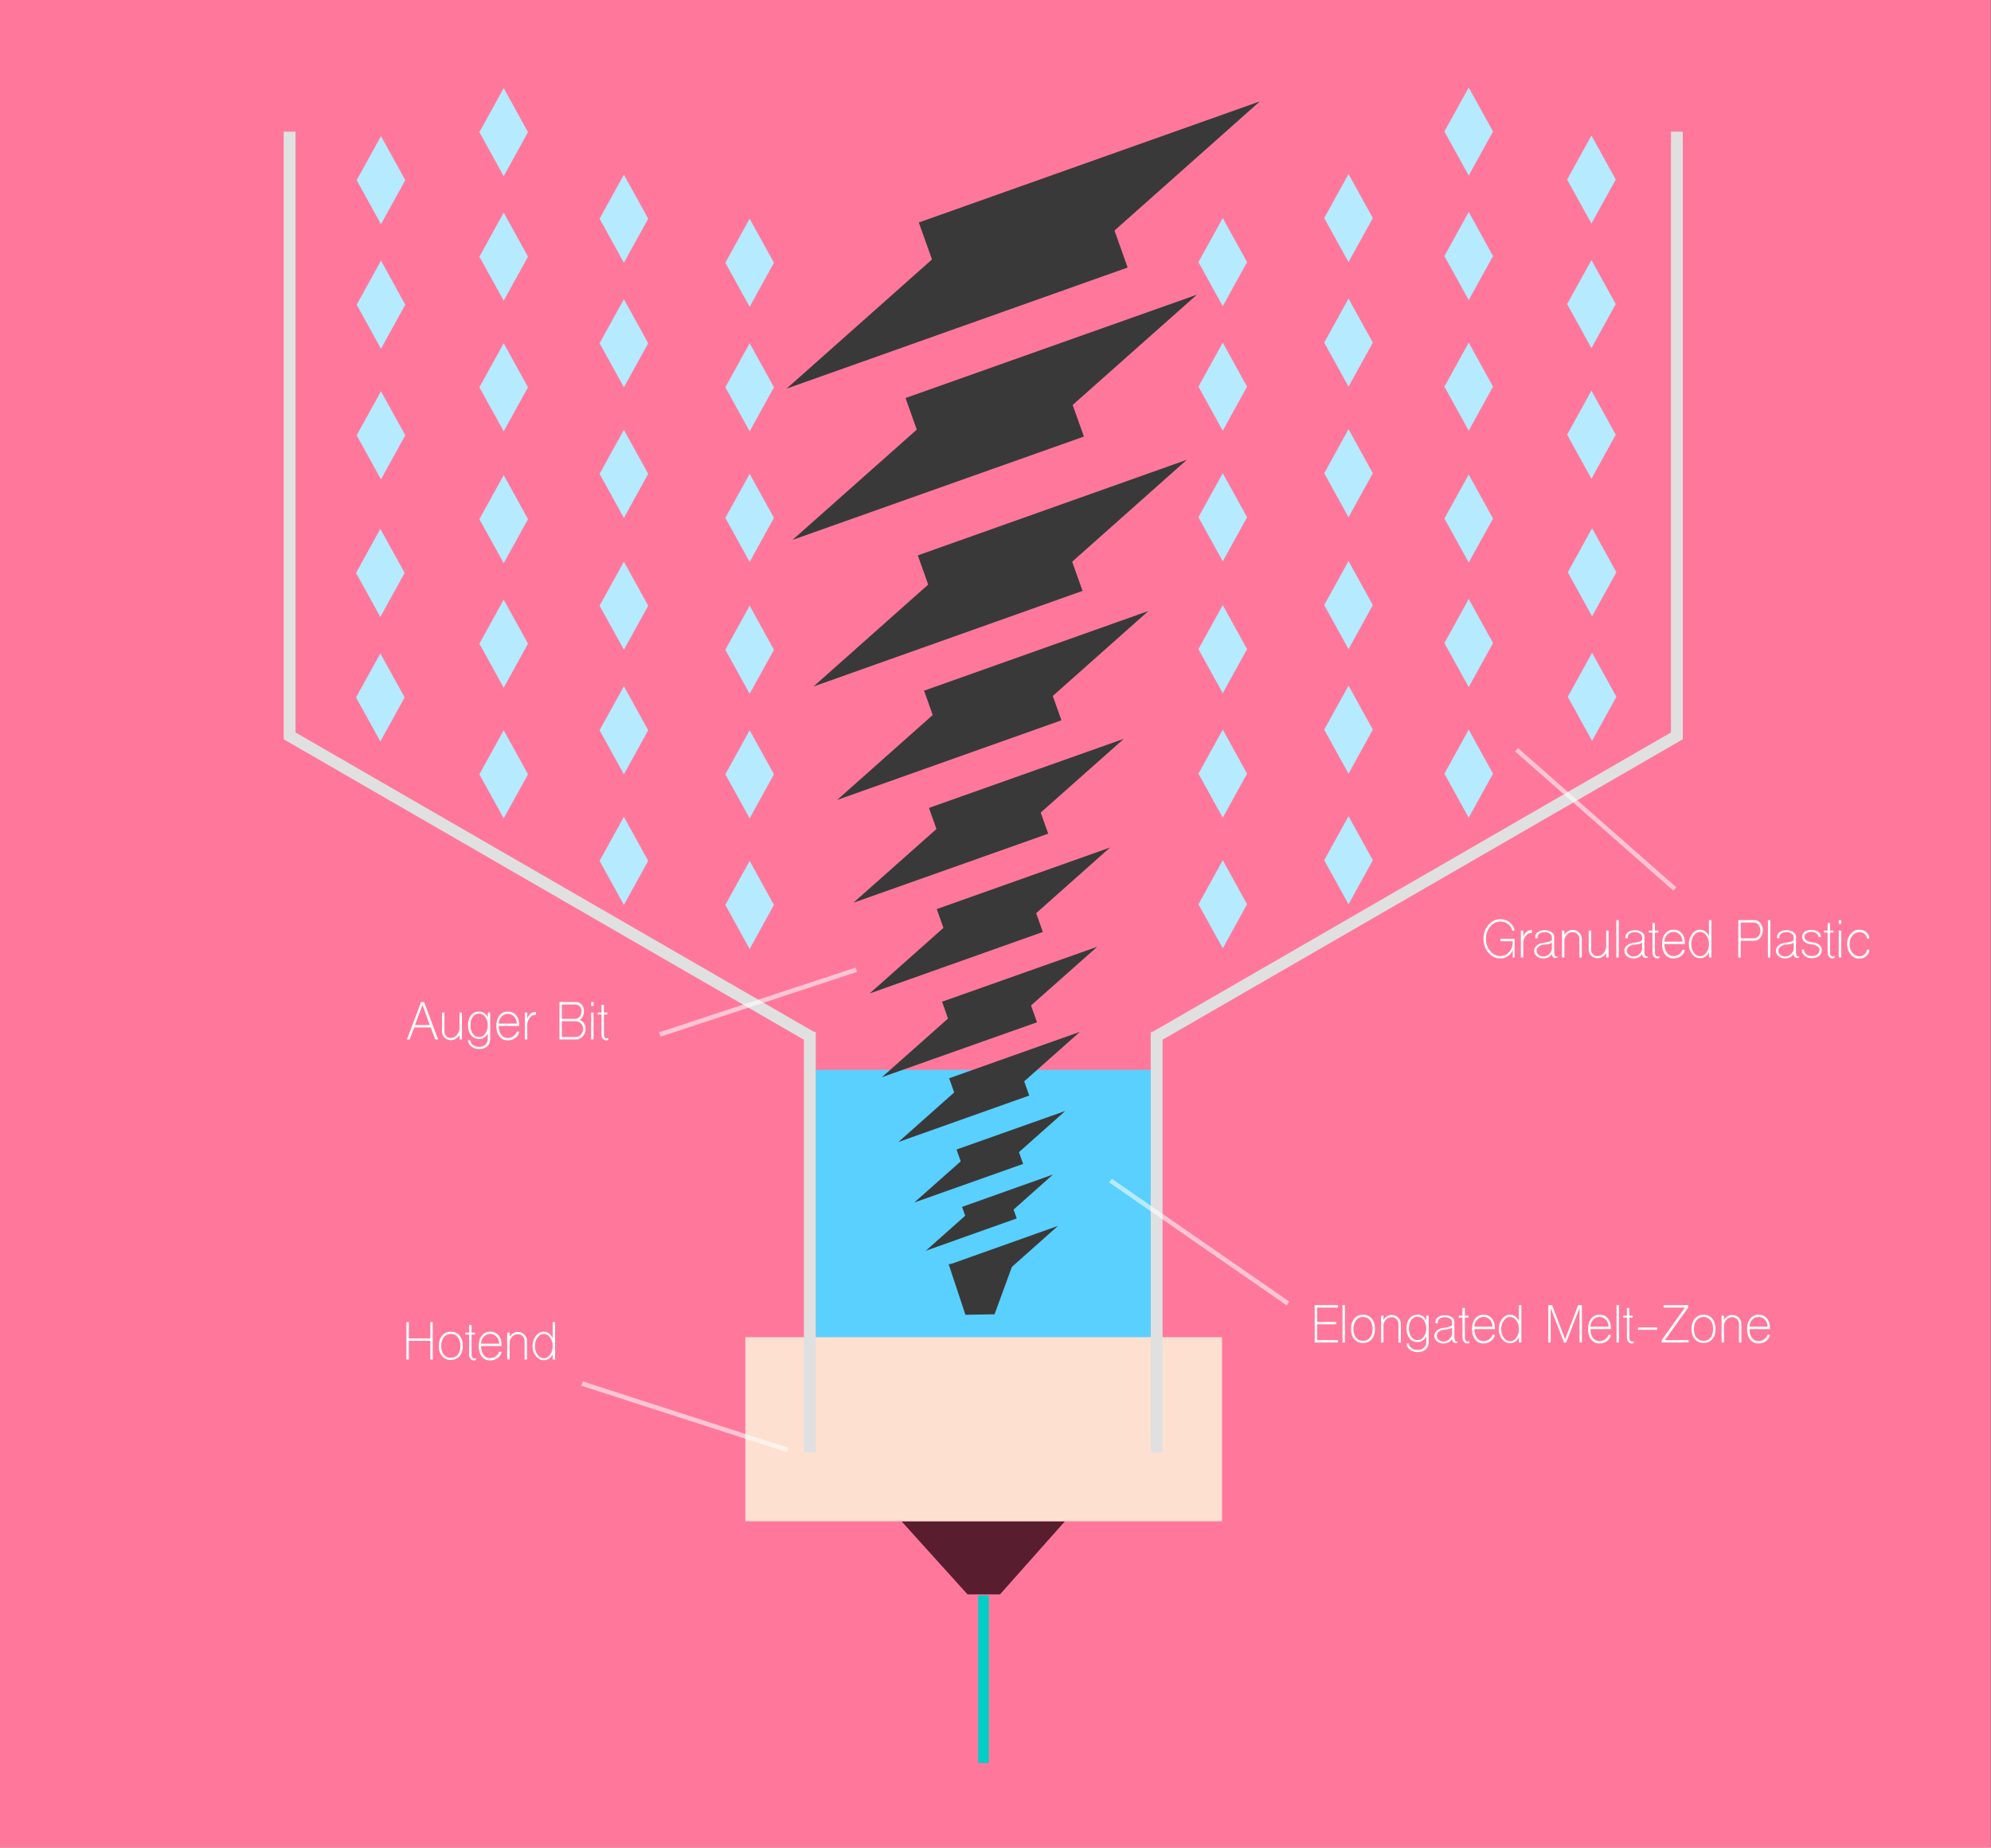 <?xml version="1.0" encoding="UTF-8" standalone="no"?>
<!DOCTYPE svg PUBLIC "-//W3C//DTD SVG 1.1//EN" "http://www.w3.org/Graphics/SVG/1.1/DTD/svg11.dtd">
<svg width="100%" height="100%" viewBox="0 0 1950 1810" version="1.1" xmlns="http://www.w3.org/2000/svg" xmlns:xlink="http://www.w3.org/1999/xlink" xml:space="preserve" style="fill-rule:evenodd;clip-rule:evenodd;stroke-linecap:square;stroke-linejoin:round;stroke-miterlimit:1.414;">
    <rect x="0" y="0" width="1950" height="1810" fill="#808080" stroke="none"/>
    <g id="Layer1" transform="matrix(1,0,0,1,-25,-95)">
        <g transform="matrix(0.975,0,0,0.905,24.637,95)">
            <rect x="0" y="0" width="2000" height="2000" style="fill:rgb(255,120,155);"/>
        </g>
        <g transform="matrix(1,0,0,1,-12,54.5)">
            <g transform="matrix(1,0,0,1,-31.097,0)">
                <g>
                    <g transform="matrix(1.09,0,0,1.626,514.97,-621.089)">
                        <rect x="323" y="1051.43" width="301" height="161.565" style="fill:rgb(89,208,255);"/>
                    </g>
                    <g transform="matrix(1.449,0,0,1.11,-417.49,-235.241)">
                        <rect x="838.88" y="1428.57" width="322.239" height="162.433" style="fill:rgb(254,224,209);"/>
                    </g>
                    <g transform="matrix(0.545,0,0,-0.545,820.45,2344.72)">
                        <path d="M533,1493L240,1493L358.259,1362L416.592,1362L533,1493Z" style="fill:rgb(88,29,46);"/>
                    </g>
                    <g transform="matrix(1.142,0,0,1.142,-104.755,-115.46)">
                        <g transform="matrix(1.502,-0.12,0.12,1.502,-1686.61,-1241.9)">
                            <g transform="matrix(0.721,-0.193,0.259,0.966,130.873,381.658)">
                                <path d="M1834,1226L1558,1226L1696.83,1184L1834,1184L1834,1226Z" style="fill:rgb(57,57,57);"/>
                            </g>
                            <g transform="matrix(-0.721,0.193,-0.259,-0.966,3294.13,2007.34)">
                                <path d="M1834,1226L1558,1226L1696.83,1184L1834,1184L1834,1226Z" style="fill:rgb(57,57,57);"/>
                            </g>
                        </g>
                        <g transform="matrix(1.283,-0.102,0.102,1.283,-1314.52,-863.343)">
                            <g transform="matrix(0.721,-0.193,0.259,0.966,130.873,381.658)">
                                <path d="M1834,1226L1558,1226L1696.83,1184L1834,1184L1834,1226Z" style="fill:rgb(57,57,57);"/>
                            </g>
                            <g transform="matrix(-0.721,0.193,-0.259,-0.966,3294.13,2007.34)">
                                <path d="M1834,1226L1558,1226L1696.83,1184L1834,1184L1834,1226Z" style="fill:rgb(57,57,57);"/>
                            </g>
                        </g>
                        <g transform="matrix(1.185,-0.095,0.095,1.185,-1133.65,-624.571)">
                            <g transform="matrix(0.721,-0.193,0.259,0.966,130.873,381.658)">
                                <path d="M1834,1226L1558,1226L1696.83,1184L1834,1184L1834,1226Z" style="fill:rgb(57,57,57);"/>
                            </g>
                            <g transform="matrix(-0.721,0.193,-0.259,-0.966,3294.13,2007.34)">
                                <path d="M1834,1226L1558,1226L1696.83,1184L1834,1184L1834,1226Z" style="fill:rgb(57,57,57);"/>
                            </g>
                        </g>
                        <g transform="matrix(0.988,-0.079,0.079,0.988,-783.555,-303.12)">
                            <g transform="matrix(0.721,-0.193,0.259,0.966,130.873,381.658)">
                                <path d="M1834,1226L1558,1226L1696.83,1184L1834,1184L1834,1226Z" style="fill:rgb(57,57,57);"/>
                            </g>
                            <g transform="matrix(-0.721,0.193,-0.259,-0.966,3294.13,2007.34)">
                                <path d="M1834,1226L1558,1226L1696.83,1184L1834,1184L1834,1226Z" style="fill:rgb(57,57,57);"/>
                            </g>
                        </g>
                        <g transform="matrix(0.858,-0.068,0.068,0.858,-551.358,-67.761)">
                            <g transform="matrix(0.721,-0.193,0.259,0.966,130.873,381.658)">
                                <path d="M1834,1226L1558,1226L1696.83,1184L1834,1184L1834,1226Z" style="fill:rgb(57,57,57);"/>
                            </g>
                            <g transform="matrix(-0.721,0.193,-0.259,-0.966,3294.13,2007.34)">
                                <path d="M1834,1226L1558,1226L1696.83,1184L1834,1184L1834,1226Z" style="fill:rgb(57,57,57);"/>
                            </g>
                        </g>
                        <g transform="matrix(0.763,-0.061,0.061,0.763,-379.263,119.276)">
                            <g transform="matrix(0.721,-0.193,0.259,0.966,130.873,381.658)">
                                <path d="M1834,1226L1558,1226L1696.83,1184L1834,1184L1834,1226Z" style="fill:rgb(57,57,57);"/>
                            </g>
                            <g transform="matrix(-0.721,0.193,-0.259,-0.966,3294.13,2007.34)">
                                <path d="M1834,1226L1558,1226L1696.83,1184L1834,1184L1834,1226Z" style="fill:rgb(57,57,57);"/>
                            </g>
                        </g>
                        <g transform="matrix(0.683,-0.054,0.054,0.683,-234.128,281.32)">
                            <g transform="matrix(0.721,-0.193,0.259,0.966,130.873,381.658)">
                                <path d="M1834,1226L1558,1226L1696.83,1184L1834,1184L1834,1226Z" style="fill:rgb(57,57,57);"/>
                            </g>
                            <g transform="matrix(-0.721,0.193,-0.259,-0.966,3294.13,2007.34)">
                                <path d="M1834,1226L1558,1226L1696.83,1184L1834,1184L1834,1226Z" style="fill:rgb(57,57,57);"/>
                            </g>
                        </g>
                        <g transform="matrix(0.479,-0.038,0.038,0.479,134.592,621.741)">
                            <g transform="matrix(0.721,-0.193,0.259,0.966,130.873,381.658)">
                                <path d="M1834,1226L1558,1226L1696.83,1184L1834,1184L1834,1226Z" style="fill:rgb(57,57,57);"/>
                            </g>
                            <g transform="matrix(-0.721,0.193,-0.259,-0.966,3294.13,2007.34)">
                                <path d="M1834,1226L1558,1226L1696.83,1184L1834,1184L1834,1226Z" style="fill:rgb(57,57,57);"/>
                            </g>
                        </g>
                        <g transform="matrix(0.708,0,0,0.708,292.67,331.267)">
                            <g transform="matrix(0.399,-0.142,0.19,0.535,67.287,805.773)">
                                <path d="M1834,1226L1558,1226L1696.83,1184L1834,1184L1834,1226Z" style="fill:rgb(57,57,57);"/>
                            </g>
                            <g transform="matrix(-0.399,0.142,-0.19,-0.535,1930.48,1582.78)">
                                <path d="M1834,1226L1558,1226L1696.83,1184L1834,1184L1834,1226Z" style="fill:rgb(57,57,57);"/>
                            </g>
                        </g>
                        <g transform="matrix(0.84,0,0,0.84,156.639,177.531)">
                            <g transform="matrix(-0.399,0.142,-0.19,-0.535,1928.47,1637.83)">
                                <path d="M1834,1226L1558,1226L1696.83,1184L1834,1184L1834,1226Z" style="fill:rgb(57,57,57);"/>
                            </g>
                            <g transform="matrix(-0.917,0.016,-0.027,-1.485,1949.21,3610.68)">
                                <path d="M1029,1606L957,1606L978.923,1571L1011.32,1571L1029,1606Z" style="fill:rgb(57,57,57);"/>
                            </g>
                        </g>
                        <g transform="matrix(0.576,-0.046,0.046,0.576,-41.64,459.691)">
                            <g transform="matrix(0.721,-0.193,0.259,0.966,130.873,381.658)">
                                <path d="M1834,1226L1558,1226L1696.83,1184L1834,1184L1834,1226Z" style="fill:rgb(57,57,57);"/>
                            </g>
                            <g transform="matrix(-0.721,0.193,-0.259,-0.966,3294.13,2007.34)">
                                <path d="M1834,1226L1558,1226L1696.83,1184L1834,1184L1834,1226Z" style="fill:rgb(57,57,57);"/>
                            </g>
                        </g>
                    </g>
                    <g transform="matrix(1.09,0,0,1.09,-58.928,-93.973)">
                        <g transform="matrix(1,0,0,1,103,66)">
                            <g transform="matrix(2.73,0,0,2.73,-508.612,-1711.67)">
                                <g transform="matrix(1,0,0,1,-5,-18)">
                                    <path d="M443,779L451,793.5L443,808L435,793.5L443,779Z" style="fill:rgb(181,234,255);"/>
                                </g>
                                <g transform="matrix(1,0,0,1,-5,-59)">
                                    <path d="M443,779L451,793.5L443,808L435,793.5L443,779Z" style="fill:rgb(181,234,255);"/>
                                </g>
                                <g transform="matrix(1,0,0,1,-5,25)">
                                    <path d="M443,779L451,793.5L443,808L435,793.5L443,779Z" style="fill:rgb(181,234,255);"/>
                                </g>
                            </g>
                            <g transform="matrix(2.73,0,0,2.73,-508.612,-1363.84)">
                                <g transform="matrix(1,0,0,1,-5,-18)">
                                    <path d="M443,779L451,793.5L443,808L435,793.5L443,779Z" style="fill:rgb(181,234,255);"/>
                                </g>
                                <g transform="matrix(1,0,0,1,-5,-59)">
                                    <path d="M443,779L451,793.5L443,808L435,793.5L443,779Z" style="fill:rgb(181,234,255);"/>
                                </g>
                                <g transform="matrix(1,0,0,1,-5,25)">
                                    <path d="M443,779L451,793.5L443,808L435,793.5L443,779Z" style="fill:rgb(181,234,255);"/>
                                </g>
                            </g>
                        </g>
                        <g transform="matrix(1,0,0,1,-10,26.417)">
                            <g transform="matrix(2.73,0,0,2.73,-508.612,-1711.67)">
                                <g transform="matrix(1,0,0,1,-5,-18)">
                                    <path d="M443,779L451,793.5L443,808L435,793.5L443,779Z" style="fill:rgb(181,234,255);"/>
                                </g>
                                <g transform="matrix(1,0,0,1,-5,-59)">
                                    <path d="M443,779L451,793.5L443,808L435,793.5L443,779Z" style="fill:rgb(181,234,255);"/>
                                </g>
                                <g transform="matrix(1,0,0,1,-5,25)">
                                    <path d="M443,779L451,793.5L443,808L435,793.5L443,779Z" style="fill:rgb(181,234,255);"/>
                                </g>
                            </g>
                            <g transform="matrix(2.73,0,0,2.73,-508.612,-1363.84)">
                                <g transform="matrix(1,0,0,1,-5,-18)">
                                    <path d="M443,779L451,793.5L443,808L435,793.5L443,779Z" style="fill:rgb(181,234,255);"/>
                                </g>
                                <g transform="matrix(1,0,0,1,-5,-59)">
                                    <path d="M443,779L451,793.5L443,808L435,793.5L443,779Z" style="fill:rgb(181,234,255);"/>
                                </g>
                                <g transform="matrix(1,0,0,1,-5,25)">
                                    <path d="M443,779L451,793.5L443,808L435,793.5L443,779Z" style="fill:rgb(181,234,255);"/>
                                </g>
                            </g>
                        </g>
                        <g transform="matrix(1,0,0,1,-118,-51.385)">
                            <g transform="matrix(2.73,0,0,2.73,-508.612,-1711.67)">
                                <g transform="matrix(1,0,0,1,-5,-18)">
                                    <path d="M443,779L451,793.5L443,808L435,793.5L443,779Z" style="fill:rgb(181,234,255);"/>
                                </g>
                                <g transform="matrix(1,0,0,1,-5,-59)">
                                    <path d="M443,779L451,793.5L443,808L435,793.5L443,779Z" style="fill:rgb(181,234,255);"/>
                                </g>
                                <g transform="matrix(1,0,0,1,-5,25)">
                                    <path d="M443,779L451,793.5L443,808L435,793.5L443,779Z" style="fill:rgb(181,234,255);"/>
                                </g>
                            </g>
                            <g transform="matrix(2.73,0,0,2.73,-508.612,-1363.84)">
                                <g transform="matrix(1,0,0,1,-5,-18)">
                                    <path d="M443,779L451,793.5L443,808L435,793.5L443,779Z" style="fill:rgb(181,234,255);"/>
                                </g>
                                <g transform="matrix(1,0,0,1,-5,-59)">
                                    <path d="M443,779L451,793.5L443,808L435,793.5L443,779Z" style="fill:rgb(181,234,255);"/>
                                </g>
                                <g transform="matrix(1,0,0,1,-5,25)">
                                    <path d="M443,779L451,793.5L443,808L435,793.5L443,779Z" style="fill:rgb(181,234,255);"/>
                                </g>
                            </g>
                        </g>
                        <g>
                            <g transform="matrix(2.73,0,0,2.73,-737.455,-1366.91)">
                                <g transform="matrix(1,0,0,1,-5,-18)">
                                    <path d="M443,779L451,793.5L443,808L435,793.5L443,779Z" style="fill:rgb(181,234,255);"/>
                                </g>
                                <g transform="matrix(1,0,0,1,-5,-59)">
                                    <path d="M443,779L451,793.5L443,808L435,793.5L443,779Z" style="fill:rgb(181,234,255);"/>
                                </g>
                            </g>
                            <g transform="matrix(2.73,0,0,2.73,-736.883,-1719.89)">
                                <g transform="matrix(1,0,0,1,-5,-18)">
                                    <path d="M443,779L451,793.5L443,808L435,793.5L443,779Z" style="fill:rgb(181,234,255);"/>
                                </g>
                                <g transform="matrix(1,0,0,1,-5,-59)">
                                    <path d="M443,779L451,793.5L443,808L435,793.5L443,779Z" style="fill:rgb(181,234,255);"/>
                                </g>
                                <g transform="matrix(1,0,0,1,-5,25)">
                                    <path d="M443,779L451,793.5L443,808L435,793.5L443,779Z" style="fill:rgb(181,234,255);"/>
                                </g>
                            </g>
                        </g>
                    </g>
                    <g transform="matrix(-1.09,0,0,1.09,2126.92,-94.591)">
                        <g transform="matrix(1,0,0,1,103,66)">
                            <g transform="matrix(2.73,0,0,2.73,-508.612,-1711.67)">
                                <g transform="matrix(1,0,0,1,-5,-18)">
                                    <path d="M443,779L451,793.5L443,808L435,793.5L443,779Z" style="fill:rgb(181,234,255);"/>
                                </g>
                                <g transform="matrix(1,0,0,1,-5,-59)">
                                    <path d="M443,779L451,793.5L443,808L435,793.5L443,779Z" style="fill:rgb(181,234,255);"/>
                                </g>
                                <g transform="matrix(1,0,0,1,-5,25)">
                                    <path d="M443,779L451,793.5L443,808L435,793.5L443,779Z" style="fill:rgb(181,234,255);"/>
                                </g>
                            </g>
                            <g transform="matrix(2.73,0,0,2.73,-508.612,-1363.84)">
                                <g transform="matrix(1,0,0,1,-5,-18)">
                                    <path d="M443,779L451,793.5L443,808L435,793.5L443,779Z" style="fill:rgb(181,234,255);"/>
                                </g>
                                <g transform="matrix(1,0,0,1,-5,-59)">
                                    <path d="M443,779L451,793.5L443,808L435,793.5L443,779Z" style="fill:rgb(181,234,255);"/>
                                </g>
                                <g transform="matrix(1,0,0,1,-5,25)">
                                    <path d="M443,779L451,793.5L443,808L435,793.5L443,779Z" style="fill:rgb(181,234,255);"/>
                                </g>
                            </g>
                        </g>
                        <g transform="matrix(1,0,0,1,-10,26.417)">
                            <g transform="matrix(2.73,0,0,2.73,-508.612,-1711.67)">
                                <g transform="matrix(1,0,0,1,-5,-18)">
                                    <path d="M443,779L451,793.5L443,808L435,793.5L443,779Z" style="fill:rgb(181,234,255);"/>
                                </g>
                                <g transform="matrix(1,0,0,1,-5,-59)">
                                    <path d="M443,779L451,793.5L443,808L435,793.5L443,779Z" style="fill:rgb(181,234,255);"/>
                                </g>
                                <g transform="matrix(1,0,0,1,-5,25)">
                                    <path d="M443,779L451,793.5L443,808L435,793.5L443,779Z" style="fill:rgb(181,234,255);"/>
                                </g>
                            </g>
                            <g transform="matrix(2.73,0,0,2.73,-508.612,-1363.84)">
                                <g transform="matrix(1,0,0,1,-5,-18)">
                                    <path d="M443,779L451,793.5L443,808L435,793.5L443,779Z" style="fill:rgb(181,234,255);"/>
                                </g>
                                <g transform="matrix(1,0,0,1,-5,-59)">
                                    <path d="M443,779L451,793.5L443,808L435,793.5L443,779Z" style="fill:rgb(181,234,255);"/>
                                </g>
                                <g transform="matrix(1,0,0,1,-5,25)">
                                    <path d="M443,779L451,793.5L443,808L435,793.5L443,779Z" style="fill:rgb(181,234,255);"/>
                                </g>
                            </g>
                        </g>
                        <g transform="matrix(1,0,0,1,-118,-51.385)">
                            <g transform="matrix(2.73,0,0,2.73,-508.612,-1711.67)">
                                <g transform="matrix(1,0,0,1,-5,-18)">
                                    <path d="M443,779L451,793.5L443,808L435,793.5L443,779Z" style="fill:rgb(181,234,255);"/>
                                </g>
                                <g transform="matrix(1,0,0,1,-5,-59)">
                                    <path d="M443,779L451,793.5L443,808L435,793.5L443,779Z" style="fill:rgb(181,234,255);"/>
                                </g>
                                <g transform="matrix(1,0,0,1,-5,25)">
                                    <path d="M443,779L451,793.5L443,808L435,793.5L443,779Z" style="fill:rgb(181,234,255);"/>
                                </g>
                            </g>
                            <g transform="matrix(2.73,0,0,2.73,-508.612,-1363.84)">
                                <g transform="matrix(1,0,0,1,-5,-18)">
                                    <path d="M443,779L451,793.5L443,808L435,793.5L443,779Z" style="fill:rgb(181,234,255);"/>
                                </g>
                                <g transform="matrix(1,0,0,1,-5,-59)">
                                    <path d="M443,779L451,793.5L443,808L435,793.5L443,779Z" style="fill:rgb(181,234,255);"/>
                                </g>
                                <g transform="matrix(1,0,0,1,-5,25)">
                                    <path d="M443,779L451,793.5L443,808L435,793.5L443,779Z" style="fill:rgb(181,234,255);"/>
                                </g>
                            </g>
                        </g>
                        <g>
                            <g transform="matrix(2.73,0,0,2.73,-737.455,-1366.91)">
                                <g transform="matrix(1,0,0,1,-5,-18)">
                                    <path d="M443,779L451,793.5L443,808L435,793.5L443,779Z" style="fill:rgb(181,234,255);"/>
                                </g>
                                <g transform="matrix(1,0,0,1,-5,-59)">
                                    <path d="M443,779L451,793.5L443,808L435,793.5L443,779Z" style="fill:rgb(181,234,255);"/>
                                </g>
                            </g>
                            <g transform="matrix(2.73,0,0,2.73,-736.883,-1719.89)">
                                <g transform="matrix(1,0,0,1,-5,-18)">
                                    <path d="M443,779L451,793.5L443,808L435,793.5L443,779Z" style="fill:rgb(181,234,255);"/>
                                </g>
                                <g transform="matrix(1,0,0,1,-5,-59)">
                                    <path d="M443,779L451,793.5L443,808L435,793.5L443,779Z" style="fill:rgb(181,234,255);"/>
                                </g>
                                <g transform="matrix(1,0,0,1,-5,25)">
                                    <path d="M443,779L451,793.5L443,808L435,793.5L443,779Z" style="fill:rgb(181,234,255);"/>
                                </g>
                            </g>
                        </g>
                    </g>
                    <g transform="matrix(0.236,0,0,0.514,790.922,804.511)">
                        <rect x="1000" y="1558" width="37" height="312" style="fill:rgb(3,205,199);stroke-width:7.45px;stroke:rgb(3,205,199);"/>
                    </g>
                </g>
                <g transform="matrix(0.313,0,0,0.952,232.327,-70.41)">
                    <rect x="363" y="252" width="37" height="625" style="fill:rgb(224,224,224);"/>
                </g>
                <g transform="matrix(0.313,0,0,0.659,741.823,885.253)">
                    <rect x="363" y="252" width="37" height="625" style="fill:rgb(224,224,224);"/>
                </g>
                <g transform="matrix(0.313,0,0,0.659,1081.49,885.253)">
                    <rect x="363" y="252" width="37" height="625" style="fill:rgb(224,224,224);"/>
                </g>
                <g transform="matrix(0.157,-0.271,0.824,0.476,81.388,743.193)">
                    <rect x="363" y="252" width="37" height="625" style="fill:rgb(224,224,224);"/>
                </g>
                <g transform="matrix(-0.313,0,0,0.952,1829.87,-70.41)">
                    <rect x="363" y="252" width="37" height="625" style="fill:rgb(224,224,224);"/>
                </g>
                <g transform="matrix(-0.157,-0.271,-0.824,0.476,1980.81,743.193)">
                    <rect x="363" y="252" width="37" height="625" style="fill:rgb(224,224,224);"/>
                </g>
            </g>
            <g transform="matrix(0.275,-0.848,0.745,0.241,314.834,1383.33)">
                <rect x="85" y="360" width="5" height="270" style="fill:white;fill-opacity:0.572;"/>
            </g>
            <g transform="matrix(0.508,-0.733,0.644,0.446,848.322,1100.63)">
                <rect x="85" y="360" width="5" height="270" style="fill:white;fill-opacity:0.572;"/>
            </g>
            <g transform="matrix(-0.279,-0.847,0.713,-0.235,450.933,1212.66)">
                <rect x="85" y="360" width="5" height="270" style="fill:white;fill-opacity:0.572;"/>
            </g>
            <g transform="matrix(0.575,-0.653,0.574,0.505,1265.4,650.347)">
                <rect x="85" y="360" width="5" height="270" style="fill:white;fill-opacity:0.572;"/>
            </g>
            <g transform="matrix(3.952,0,0,4.143,-2303.61,-852.416)">
                <path d="M923.851,532.971L918.082,532.971L918.082,524.131L923.851,524.131L923.851,524.712L918.678,524.712L918.678,528.111L923.404,528.111L923.404,528.663L918.678,528.663L918.678,532.404L923.851,532.404L923.851,532.971Z" style="fill:white;fill-rule:nonzero;"/>
                <rect x="924.969" y="524.131" width="0.596" height="8.84" style="fill:white;fill-rule:nonzero;"/>
                <path d="M930.052,533.075C929.148,533.075 928.427,532.777 927.891,532.181C927.344,531.584 927.071,530.789 927.071,529.796C927.071,528.772 927.344,527.947 927.891,527.321C928.427,526.705 929.148,526.397 930.052,526.397C930.947,526.397 931.667,526.705 932.214,527.321C932.75,527.947 933.019,528.772 933.019,529.796C933.019,530.789 932.75,531.584 932.214,532.181C931.667,532.777 930.947,533.075 930.052,533.075ZM930.052,532.583C930.768,532.583 931.344,532.33 931.781,531.823C932.209,531.316 932.422,530.64 932.422,529.796C932.422,528.921 932.209,528.225 931.781,527.709C931.344,527.182 930.768,526.919 930.052,526.919C929.327,526.919 928.75,527.182 928.323,527.709C927.886,528.225 927.667,528.921 927.667,529.796C927.667,530.64 927.886,531.316 928.323,531.823C928.75,532.33 929.327,532.583 930.052,532.583Z" style="fill:white;fill-rule:nonzero;"/>
                <path d="M935.12,532.971L934.524,532.971L934.524,526.62L935.12,526.62L935.12,527.694C935.299,527.316 935.573,527.018 935.94,526.799C936.308,526.571 936.715,526.456 937.163,526.456C937.789,526.456 938.32,526.66 938.758,527.068C939.205,527.485 939.429,527.982 939.429,528.558L939.429,532.971L938.832,532.971L938.832,528.558C938.832,528.121 938.668,527.748 938.34,527.44C938.012,527.132 937.62,526.978 937.163,526.978C936.666,526.978 936.224,527.147 935.836,527.485C935.448,527.833 935.21,528.265 935.12,528.782L935.12,532.971Z" style="fill:white;fill-rule:nonzero;"/>
                <path d="M943.573,535.237C942.817,535.237 942.176,535.038 941.65,534.64C941.113,534.233 940.845,533.746 940.845,533.179L941.411,533.179C941.411,533.607 941.62,533.974 942.037,534.283C942.465,534.581 942.976,534.73 943.573,534.73C944.229,534.73 944.75,534.556 945.138,534.208C945.535,533.86 945.734,533.393 945.734,532.807L945.734,531.51C945.545,531.927 945.257,532.255 944.87,532.494C944.472,532.742 944.045,532.866 943.588,532.866C942.753,532.866 942.087,532.573 941.59,531.987C941.083,531.391 940.83,530.606 940.83,529.632C940.83,528.658 941.083,527.873 941.59,527.276C942.087,526.69 942.753,526.397 943.588,526.397C944.074,526.397 944.517,526.526 944.914,526.784C945.302,527.043 945.575,527.386 945.734,527.813L945.734,526.62L946.33,526.62L946.33,532.822C946.33,533.587 946.087,534.178 945.6,534.596C945.123,535.023 944.447,535.237 943.573,535.237ZM943.588,532.404C944.184,532.404 944.691,532.136 945.108,531.599C945.525,531.053 945.734,530.397 945.734,529.632C945.734,528.866 945.525,528.21 945.108,527.664C944.691,527.127 944.184,526.859 943.588,526.859C942.932,526.859 942.41,527.112 942.022,527.619C941.625,528.126 941.426,528.797 941.426,529.632C941.426,530.466 941.625,531.137 942.022,531.644C942.41,532.151 942.932,532.404 943.588,532.404Z" style="fill:white;fill-rule:nonzero;"/>
                <path d="M949.983,533.194C949.356,533.194 948.825,533.02 948.388,532.673C947.94,532.315 947.717,531.887 947.717,531.391C947.717,530.914 947.935,530.496 948.373,530.138C948.8,529.781 949.337,529.572 949.983,529.512C950.609,529.453 951.12,529.353 951.518,529.214C951.925,529.075 952.129,528.911 952.129,528.722L952.129,528.156C952.129,527.828 951.95,527.55 951.592,527.321C951.245,527.092 950.817,526.978 950.311,526.978C949.833,526.978 949.421,527.087 949.073,527.306C948.735,527.535 948.566,527.803 948.566,528.111L948.566,528.439L948,528.439L948,528.051C948,527.624 948.224,527.261 948.671,526.963C949.128,526.665 949.674,526.516 950.311,526.516C950.966,526.516 951.528,526.66 951.995,526.948C952.462,527.237 952.696,527.584 952.696,527.992L952.696,531.838C952.696,532.086 952.75,532.3 952.86,532.479C952.969,532.658 953.103,532.747 953.262,532.747C953.312,532.747 953.356,532.742 953.396,532.732C953.436,532.722 953.466,532.707 953.486,532.687L953.486,532.971C953.337,533.04 953.148,533.075 952.919,533.075C952.691,533.075 952.492,532.976 952.323,532.777C952.164,532.578 952.084,532.34 952.084,532.061C951.965,532.399 951.712,532.673 951.324,532.881C950.937,533.09 950.489,533.194 949.983,533.194ZM949.983,532.747C950.509,532.747 950.976,532.573 951.384,532.225C951.791,531.887 952.04,531.455 952.129,530.928L952.129,529.468C951.99,529.587 951.737,529.686 951.369,529.766C951.021,529.845 950.559,529.91 949.983,529.96C949.515,529.999 949.123,530.158 948.805,530.437C948.487,530.705 948.328,531.023 948.328,531.391C948.328,531.768 948.492,532.086 948.82,532.345C949.138,532.613 949.525,532.747 949.983,532.747Z" style="fill:white;fill-rule:nonzero;"/>
                <path d="M955.886,533.194C955.558,533.194 955.274,533.06 955.036,532.792C954.807,532.533 954.693,532.215 954.693,531.838L954.693,527.083L953.784,527.083L953.784,526.62L954.693,526.62L954.693,524.817L955.289,524.817L955.289,526.62L956.154,526.62L956.154,527.083L955.289,527.083L955.289,531.838C955.289,532.086 955.354,532.3 955.483,532.479C955.602,532.658 955.751,532.747 955.93,532.747C956.119,532.747 956.273,532.712 956.392,532.643L956.392,533.075C956.174,533.155 956.005,533.194 955.886,533.194Z" style="fill:white;fill-rule:nonzero;"/>
                <path d="M959.896,533.194C959.041,533.194 958.355,532.886 957.838,532.27C957.322,531.644 957.063,530.819 957.063,529.796C957.063,528.772 957.322,527.947 957.838,527.321C958.355,526.705 959.041,526.397 959.896,526.397C960.75,526.397 961.436,526.68 961.953,527.247C962.47,527.813 962.728,528.568 962.728,529.512L962.728,529.796L957.66,529.796C957.66,530.66 957.863,531.351 958.271,531.868C958.678,532.384 959.22,532.643 959.896,532.643C960.402,532.643 960.86,532.509 961.267,532.24C961.684,531.962 961.973,531.599 962.132,531.152L962.728,531.152C962.629,531.738 962.311,532.225 961.774,532.613C961.237,533.001 960.611,533.194 959.896,533.194ZM957.66,529.229L962.132,529.229L962.132,529.006C962.082,528.419 961.843,527.922 961.416,527.515C960.979,527.117 960.472,526.919 959.896,526.919C959.319,526.919 958.817,527.122 958.39,527.53C957.953,527.947 957.709,528.459 957.66,529.065L957.66,529.229Z" style="fill:white;fill-rule:nonzero;"/>
                <path d="M966.484,533.135C965.719,533.135 965.063,532.807 964.517,532.151C963.97,531.505 963.697,530.72 963.697,529.796C963.697,528.861 963.97,528.061 964.517,527.396C965.063,526.73 965.719,526.397 966.484,526.397C966.971,526.397 967.419,526.541 967.826,526.829C968.224,527.127 968.512,527.515 968.691,527.992L968.691,524.131L969.287,524.131L969.287,532.971L968.691,532.971L968.691,531.674C968.532,532.111 968.248,532.464 967.841,532.732C967.443,533.001 966.991,533.135 966.484,533.135ZM966.484,532.687C967.091,532.687 967.612,532.404 968.05,531.838C968.477,531.271 968.691,530.591 968.691,529.796C968.691,529.001 968.477,528.325 968.05,527.768C967.612,527.202 967.091,526.919 966.484,526.919C965.878,526.919 965.361,527.202 964.934,527.768C964.507,528.325 964.293,529.001 964.293,529.796C964.293,530.591 964.507,531.271 964.934,531.838C965.361,532.404 965.878,532.687 966.484,532.687Z" style="fill:white;fill-rule:nonzero;"/>
                <path d="M976.561,532.971L975.965,532.971L975.965,524.131L976.904,524.131L980.139,532.225L983.359,524.131L984.298,524.131L984.298,532.971L983.702,532.971L983.702,524.817L980.407,532.971L979.856,532.971L976.561,524.817L976.561,532.971Z" style="fill:white;fill-rule:nonzero;"/>
                <path d="M988.651,533.194C987.796,533.194 987.111,532.886 986.594,532.27C986.077,531.644 985.819,530.819 985.819,529.796C985.819,528.772 986.077,527.947 986.594,527.321C987.111,526.705 987.796,526.397 988.651,526.397C989.506,526.397 990.191,526.68 990.708,527.247C991.225,527.813 991.483,528.568 991.483,529.512L991.483,529.796L986.415,529.796C986.415,530.66 986.619,531.351 987.026,531.868C987.433,532.384 987.975,532.643 988.651,532.643C989.158,532.643 989.615,532.509 990.022,532.24C990.44,531.962 990.728,531.599 990.887,531.152L991.483,531.152C991.384,531.738 991.066,532.225 990.529,532.613C989.992,533.001 989.366,533.194 988.651,533.194ZM986.415,529.229L990.887,529.229L990.887,529.006C990.837,528.419 990.599,527.922 990.171,527.515C989.734,527.117 989.227,526.919 988.651,526.919C988.074,526.919 987.573,527.122 987.145,527.53C986.708,527.947 986.465,528.459 986.415,529.065L986.415,529.229Z" style="fill:white;fill-rule:nonzero;"/>
                <rect x="992.884" y="524.131" width="0.596" height="8.84" style="fill:white;fill-rule:nonzero;"/>
                <path d="M996.641,533.194C996.313,533.194 996.03,533.06 995.791,532.792C995.563,532.533 995.448,532.215 995.448,531.838L995.448,527.083L994.539,527.083L994.539,526.62L995.448,526.62L995.448,524.817L996.045,524.817L996.045,526.62L996.909,526.62L996.909,527.083L996.045,527.083L996.045,531.838C996.045,532.086 996.109,532.3 996.238,532.479C996.358,532.658 996.507,532.747 996.686,532.747C996.874,532.747 997.029,532.712 997.148,532.643L997.148,533.075C996.929,533.155 996.76,533.194 996.641,533.194Z" style="fill:white;fill-rule:nonzero;"/>
                <rect x="998.206" y="529.408" width="4.74" height="0.552" style="fill:white;fill-rule:nonzero;"/>
                <path d="M1004.07,532.971L1004.07,532.404L1009.83,524.712L1004.53,524.712L1004.53,524.131L1010.64,524.131L1010.64,524.712L1004.86,532.404L1010.74,532.404L1010.74,532.971L1004.07,532.971Z" style="fill:white;fill-rule:nonzero;"/>
                <path d="M1014.44,533.075C1013.53,533.075 1012.82,532.777 1012.28,532.181C1011.73,531.584 1011.46,530.789 1011.46,529.796C1011.46,528.772 1011.73,527.947 1012.28,527.321C1012.82,526.705 1013.53,526.397 1014.44,526.397C1015.33,526.397 1016.06,526.705 1016.6,527.321C1017.14,527.947 1017.41,528.772 1017.41,529.796C1017.41,530.789 1017.14,531.584 1016.6,532.181C1016.06,532.777 1015.33,533.075 1014.44,533.075ZM1014.44,532.583C1015.15,532.583 1015.73,532.33 1016.17,531.823C1016.6,531.316 1016.81,530.64 1016.81,529.796C1016.81,528.921 1016.6,528.225 1016.17,527.709C1015.73,527.182 1015.15,526.919 1014.44,526.919C1013.71,526.919 1013.14,527.182 1012.71,527.709C1012.27,528.225 1012.06,528.921 1012.06,529.796C1012.06,530.64 1012.27,531.316 1012.71,531.823C1013.14,532.33 1013.71,532.583 1014.44,532.583Z" style="fill:white;fill-rule:nonzero;"/>
                <path d="M1019.51,532.971L1018.91,532.971L1018.91,526.62L1019.51,526.62L1019.51,527.694C1019.69,527.316 1019.96,527.018 1020.33,526.799C1020.7,526.571 1021.1,526.456 1021.55,526.456C1022.18,526.456 1022.71,526.66 1023.14,527.068C1023.59,527.485 1023.82,527.982 1023.82,528.558L1023.82,532.971L1023.22,532.971L1023.22,528.558C1023.22,528.121 1023.06,527.748 1022.73,527.44C1022.4,527.132 1022.01,526.978 1021.55,526.978C1021.05,526.978 1020.61,527.147 1020.22,527.485C1019.84,527.833 1019.6,528.265 1019.51,528.782L1019.51,532.971Z" style="fill:white;fill-rule:nonzero;"/>
                <path d="M1028.07,533.194C1027.21,533.194 1026.52,532.886 1026.01,532.27C1025.49,531.644 1025.23,530.819 1025.23,529.796C1025.23,528.772 1025.49,527.947 1026.01,527.321C1026.52,526.705 1027.21,526.397 1028.07,526.397C1028.92,526.397 1029.61,526.68 1030.12,527.247C1030.64,527.813 1030.9,528.568 1030.9,529.512L1030.9,529.796L1025.83,529.796C1025.83,530.66 1026.03,531.351 1026.44,531.868C1026.85,532.384 1027.39,532.643 1028.07,532.643C1028.57,532.643 1029.03,532.509 1029.44,532.24C1029.85,531.962 1030.14,531.599 1030.3,531.152L1030.9,531.152C1030.8,531.738 1030.48,532.225 1029.94,532.613C1029.41,533.001 1028.78,533.194 1028.07,533.194ZM1025.83,529.229L1030.3,529.229L1030.3,529.006C1030.25,528.419 1030.01,527.922 1029.59,527.515C1029.15,527.117 1028.64,526.919 1028.07,526.919C1027.49,526.919 1026.99,527.122 1026.56,527.53C1026.12,527.947 1025.88,528.459 1025.83,529.065L1025.83,529.229Z" style="fill:white;fill-rule:nonzero;"/>
            </g>
            <g transform="matrix(3.952,0,0,4.143,-2136.23,-1229.6)">
                <path d="M921.749,533.194C920.596,533.194 919.607,532.742 918.783,531.838C917.968,530.933 917.56,529.84 917.56,528.558C917.56,527.276 917.968,526.178 918.783,525.264C919.607,524.36 920.596,523.907 921.749,523.907C922.624,523.907 923.394,524.166 924.06,524.683C924.725,525.189 925.128,525.835 925.267,526.62L924.671,526.62C924.561,526.004 924.229,525.492 923.672,525.085C923.125,524.678 922.484,524.474 921.749,524.474C920.755,524.474 919.911,524.871 919.215,525.666C918.509,526.471 918.156,527.435 918.156,528.558C918.156,529.681 918.509,530.645 919.215,531.45C919.911,532.245 920.755,532.643 921.749,532.643C922.594,532.643 923.314,532.32 923.911,531.674C924.507,531.038 924.805,530.263 924.805,529.348L924.805,529.125L921.749,529.125L921.749,528.558L925.267,528.558L925.267,532.971L924.805,532.971L924.805,531.152C924.586,531.768 924.194,532.26 923.627,532.628C923.071,533.006 922.445,533.194 921.749,533.194Z" style="fill:white;fill-rule:nonzero;"/>
                <path d="M927.414,532.971L926.817,532.971L926.817,526.62L927.414,526.62L927.414,528.051C927.583,527.594 927.831,527.222 928.159,526.933C928.497,526.655 928.855,526.516 929.232,526.516L929.575,526.516L929.575,527.202C929.545,527.202 929.511,527.192 929.471,527.172C929.441,527.152 929.421,527.142 929.411,527.142C928.944,527.142 928.522,527.341 928.144,527.738C927.766,528.136 927.523,528.638 927.414,529.244L927.414,532.971Z" style="fill:white;fill-rule:nonzero;"/>
                <path d="M932.363,533.194C931.737,533.194 931.205,533.02 930.768,532.673C930.32,532.315 930.097,531.887 930.097,531.391C930.097,530.914 930.315,530.496 930.753,530.138C931.18,529.781 931.717,529.572 932.363,529.512C932.989,529.453 933.501,529.353 933.898,529.214C934.306,529.075 934.509,528.911 934.509,528.722L934.509,528.156C934.509,527.828 934.33,527.55 933.973,527.321C933.625,527.092 933.197,526.978 932.691,526.978C932.214,526.978 931.801,527.087 931.453,527.306C931.115,527.535 930.947,527.803 930.947,528.111L930.947,528.439L930.38,528.439L930.38,528.051C930.38,527.624 930.604,527.261 931.051,526.963C931.508,526.665 932.055,526.516 932.691,526.516C933.347,526.516 933.908,526.66 934.375,526.948C934.842,527.237 935.076,527.584 935.076,527.992L935.076,531.838C935.076,532.086 935.13,532.3 935.24,532.479C935.349,532.658 935.483,532.747 935.642,532.747C935.692,532.747 935.737,532.742 935.776,532.732C935.816,532.722 935.846,532.707 935.866,532.687L935.866,532.971C935.717,533.04 935.528,533.075 935.299,533.075C935.071,533.075 934.872,532.976 934.703,532.777C934.544,532.578 934.465,532.34 934.465,532.061C934.345,532.399 934.092,532.673 933.704,532.881C933.317,533.09 932.87,533.194 932.363,533.194ZM932.363,532.747C932.889,532.747 933.356,532.573 933.764,532.225C934.171,531.887 934.42,531.455 934.509,530.928L934.509,529.468C934.37,529.587 934.117,529.686 933.749,529.766C933.401,529.845 932.939,529.91 932.363,529.96C931.896,529.999 931.503,530.158 931.185,530.437C930.867,530.705 930.708,531.023 930.708,531.391C930.708,531.768 930.872,532.086 931.2,532.345C931.518,532.613 931.906,532.747 932.363,532.747Z" style="fill:white;fill-rule:nonzero;"/>
                <path d="M937.61,532.971L937.014,532.971L937.014,526.62L937.61,526.62L937.61,527.694C937.789,527.316 938.062,527.018 938.43,526.799C938.797,526.571 939.205,526.456 939.652,526.456C940.278,526.456 940.81,526.66 941.247,527.068C941.694,527.485 941.918,527.982 941.918,528.558L941.918,532.971L941.322,532.971L941.322,528.558C941.322,528.121 941.158,527.748 940.83,527.44C940.502,527.132 940.109,526.978 939.652,526.978C939.155,526.978 938.713,527.147 938.325,527.485C937.938,527.833 937.699,528.265 937.61,528.782L937.61,532.971Z" style="fill:white;fill-rule:nonzero;"/>
                <path d="M945.809,533.135C945.212,533.135 944.701,532.941 944.273,532.553C943.846,532.166 943.632,531.699 943.632,531.152L943.632,526.62L944.229,526.62L944.229,531.152C944.229,531.56 944.383,531.912 944.691,532.21C944.999,532.499 945.371,532.643 945.809,532.643C946.325,532.643 946.788,532.444 947.195,532.047C947.602,531.649 947.861,531.147 947.97,530.541L947.97,526.62L948.566,526.62L948.566,532.971L947.97,532.971L947.97,531.853C947.791,532.24 947.503,532.553 947.106,532.792C946.718,533.02 946.286,533.135 945.809,533.135Z" style="fill:white;fill-rule:nonzero;"/>
                <rect x="950.474" y="524.131" width="0.596" height="8.84" style="fill:white;fill-rule:nonzero;"/>
                <path d="M954.723,533.194C954.097,533.194 953.565,533.02 953.128,532.673C952.681,532.315 952.457,531.887 952.457,531.391C952.457,530.914 952.676,530.496 953.113,530.138C953.54,529.781 954.077,529.572 954.723,529.512C955.349,529.453 955.861,529.353 956.258,529.214C956.666,529.075 956.87,528.911 956.87,528.722L956.87,528.156C956.87,527.828 956.691,527.55 956.333,527.321C955.985,527.092 955.558,526.978 955.051,526.978C954.574,526.978 954.161,527.087 953.814,527.306C953.476,527.535 953.307,527.803 953.307,528.111L953.307,528.439L952.74,528.439L952.74,528.051C952.74,527.624 952.964,527.261 953.411,526.963C953.868,526.665 954.415,526.516 955.051,526.516C955.707,526.516 956.268,526.66 956.735,526.948C957.202,527.237 957.436,527.584 957.436,527.992L957.436,531.838C957.436,532.086 957.491,532.3 957.6,532.479C957.709,532.658 957.843,532.747 958.002,532.747C958.052,532.747 958.097,532.742 958.137,532.732C958.176,532.722 958.206,532.707 958.226,532.687L958.226,532.971C958.077,533.04 957.888,533.075 957.66,533.075C957.431,533.075 957.232,532.976 957.063,532.777C956.904,532.578 956.825,532.34 956.825,532.061C956.706,532.399 956.452,532.673 956.065,532.881C955.677,533.09 955.23,533.194 954.723,533.194ZM954.723,532.747C955.25,532.747 955.717,532.573 956.124,532.225C956.532,531.887 956.78,531.455 956.87,530.928L956.87,529.468C956.73,529.587 956.477,529.686 956.109,529.766C955.761,529.845 955.299,529.91 954.723,529.96C954.256,529.999 953.863,530.158 953.545,530.437C953.227,530.705 953.068,531.023 953.068,531.391C953.068,531.768 953.232,532.086 953.56,532.345C953.878,532.613 954.266,532.747 954.723,532.747Z" style="fill:white;fill-rule:nonzero;"/>
                <path d="M960.626,533.194C960.298,533.194 960.015,533.06 959.776,532.792C959.548,532.533 959.433,532.215 959.433,531.838L959.433,527.083L958.524,527.083L958.524,526.62L959.433,526.62L959.433,524.817L960.03,524.817L960.03,526.62L960.894,526.62L960.894,527.083L960.03,527.083L960.03,531.838C960.03,532.086 960.094,532.3 960.224,532.479C960.343,532.658 960.492,532.747 960.671,532.747C960.86,532.747 961.014,532.712 961.133,532.643L961.133,533.075C960.914,533.155 960.745,533.194 960.626,533.194Z" style="fill:white;fill-rule:nonzero;"/>
                <path d="M964.636,533.194C963.781,533.194 963.096,532.886 962.579,532.27C962.062,531.644 961.804,530.819 961.804,529.796C961.804,528.772 962.062,527.947 962.579,527.321C963.096,526.705 963.781,526.397 964.636,526.397C965.491,526.397 966.176,526.68 966.693,527.247C967.21,527.813 967.468,528.568 967.468,529.512L967.468,529.796L962.4,529.796C962.4,530.66 962.604,531.351 963.011,531.868C963.419,532.384 963.96,532.643 964.636,532.643C965.143,532.643 965.6,532.509 966.007,532.24C966.425,531.962 966.713,531.599 966.872,531.152L967.468,531.152C967.369,531.738 967.051,532.225 966.514,532.613C965.978,533.001 965.351,533.194 964.636,533.194ZM962.4,529.229L966.872,529.229L966.872,529.006C966.822,528.419 966.584,527.922 966.156,527.515C965.719,527.117 965.212,526.919 964.636,526.919C964.06,526.919 963.558,527.122 963.13,527.53C962.693,527.947 962.45,528.459 962.4,529.065L962.4,529.229Z" style="fill:white;fill-rule:nonzero;"/>
                <path d="M971.225,533.135C970.46,533.135 969.804,532.807 969.257,532.151C968.711,531.505 968.437,530.72 968.437,529.796C968.437,528.861 968.711,528.061 969.257,527.396C969.804,526.73 970.46,526.397 971.225,526.397C971.712,526.397 972.159,526.541 972.566,526.829C972.964,527.127 973.252,527.515 973.431,527.992L973.431,524.131L974.027,524.131L974.027,532.971L973.431,532.971L973.431,531.674C973.272,532.111 972.989,532.464 972.581,532.732C972.184,533.001 971.732,533.135 971.225,533.135ZM971.225,532.687C971.831,532.687 972.353,532.404 972.79,531.838C973.217,531.271 973.431,530.591 973.431,529.796C973.431,529.001 973.217,528.325 972.79,527.768C972.353,527.202 971.831,526.919 971.225,526.919C970.619,526.919 970.102,527.202 969.674,527.768C969.247,528.325 969.033,529.001 969.033,529.796C969.033,530.591 969.247,531.271 969.674,531.838C970.102,532.404 970.619,532.687 971.225,532.687Z" style="fill:white;fill-rule:nonzero;"/>
                <path d="M981.302,532.971L980.706,532.971L980.706,524.131L984.701,524.131C985.277,524.131 985.764,524.365 986.161,524.832C986.569,525.299 986.773,525.86 986.773,526.516C986.773,527.202 986.569,527.788 986.161,528.275C985.764,528.762 985.277,529.006 984.701,529.006L981.302,529.006L981.302,532.971ZM981.302,528.439L984.596,528.439C985.033,528.439 985.406,528.26 985.714,527.902C986.022,527.555 986.176,527.127 986.176,526.62C986.176,526.094 986.022,525.642 985.714,525.264C985.406,524.896 985.033,524.712 984.596,524.712L981.302,524.712L981.302,528.439Z" style="fill:white;fill-rule:nonzero;"/>
                <rect x="988.04" y="524.131" width="0.596" height="8.84" style="fill:white;fill-rule:nonzero;"/>
                <path d="M992.288,533.194C991.662,533.194 991.13,533.02 990.693,532.673C990.246,532.315 990.022,531.887 990.022,531.391C990.022,530.914 990.241,530.496 990.678,530.138C991.106,529.781 991.642,529.572 992.288,529.512C992.914,529.453 993.426,529.353 993.824,529.214C994.231,529.075 994.435,528.911 994.435,528.722L994.435,528.156C994.435,527.828 994.256,527.55 993.898,527.321C993.55,527.092 993.123,526.978 992.616,526.978C992.139,526.978 991.727,527.087 991.379,527.306C991.041,527.535 990.872,527.803 990.872,528.111L990.872,528.439L990.306,528.439L990.306,528.051C990.306,527.624 990.529,527.261 990.976,526.963C991.433,526.665 991.98,526.516 992.616,526.516C993.272,526.516 993.833,526.66 994.301,526.948C994.768,527.237 995.001,527.584 995.001,527.992L995.001,531.838C995.001,532.086 995.056,532.3 995.165,532.479C995.274,532.658 995.409,532.747 995.568,532.747C995.617,532.747 995.662,532.742 995.702,532.732C995.742,532.722 995.771,532.707 995.791,532.687L995.791,532.971C995.642,533.04 995.453,533.075 995.225,533.075C994.996,533.075 994.797,532.976 994.629,532.777C994.47,532.578 994.39,532.34 994.39,532.061C994.271,532.399 994.017,532.673 993.63,532.881C993.242,533.09 992.795,533.194 992.288,533.194ZM992.288,532.747C992.815,532.747 993.282,532.573 993.689,532.225C994.097,531.887 994.345,531.455 994.435,530.928L994.435,529.468C994.296,529.587 994.042,529.686 993.674,529.766C993.327,529.845 992.865,529.91 992.288,529.96C991.821,529.999 991.429,530.158 991.111,530.437C990.792,530.705 990.633,531.023 990.633,531.391C990.633,531.768 990.797,532.086 991.125,532.345C991.443,532.613 991.831,532.747 992.288,532.747Z" style="fill:white;fill-rule:nonzero;"/>
                <path d="M998.847,533.135C998.171,533.135 997.6,532.936 997.133,532.538C996.656,532.141 996.417,531.659 996.417,531.092L996.969,531.092C996.969,531.52 997.153,531.887 997.52,532.196C997.888,532.494 998.33,532.643 998.847,532.643C999.443,532.643 999.925,532.509 1000.29,532.24C1000.65,531.962 1000.83,531.599 1000.83,531.152C1000.83,530.814 1000.64,530.526 1000.26,530.287C999.886,530.059 999.379,529.915 998.743,529.855C998.067,529.796 997.53,529.607 997.133,529.289C996.725,528.971 996.522,528.578 996.522,528.111C996.522,527.584 996.725,527.177 997.133,526.889C997.54,526.601 998.112,526.456 998.847,526.456C999.553,526.456 1000.11,526.61 1000.53,526.919C1000.96,527.227 1001.17,527.639 1001.17,528.156L1000.61,528.156C1000.54,527.768 1000.35,527.465 1000.04,527.247C999.732,527.028 999.334,526.919 998.847,526.919C998.311,526.919 997.883,527.028 997.565,527.247C997.247,527.465 997.088,527.753 997.088,528.111C997.088,528.449 997.282,528.737 997.67,528.976C998.047,529.204 998.554,529.348 999.19,529.408C999.856,529.468 1000.39,529.666 1000.8,530.004C1001.2,530.342 1001.4,530.765 1001.4,531.271C1001.4,531.838 1001.16,532.29 1000.7,532.628C1000.24,532.966 999.622,533.135 998.847,533.135Z" style="fill:white;fill-rule:nonzero;"/>
                <path d="M1004.03,533.194C1003.71,533.194 1003.42,533.06 1003.19,532.792C1002.96,532.533 1002.84,532.215 1002.84,531.838L1002.84,527.083L1001.93,527.083L1001.93,526.62L1002.84,526.62L1002.84,524.817L1003.44,524.817L1003.44,526.62L1004.3,526.62L1004.3,527.083L1003.44,527.083L1003.44,531.838C1003.44,532.086 1003.5,532.3 1003.63,532.479C1003.75,532.658 1003.9,532.747 1004.08,532.747C1004.27,532.747 1004.42,532.712 1004.54,532.643L1004.54,533.075C1004.32,533.155 1004.15,533.194 1004.03,533.194Z" style="fill:white;fill-rule:nonzero;"/>
                <path d="M1006.2,532.971L1005.6,532.971L1005.6,526.62L1006.2,526.62L1006.2,532.971ZM1005.6,525.04L1005.6,524.131L1006.2,524.131L1006.2,525.04L1005.6,525.04Z" style="fill:white;fill-rule:nonzero;"/>
                <path d="M1010.68,533.254C1009.85,533.254 1009.14,532.916 1008.55,532.24C1007.97,531.565 1007.67,530.75 1007.67,529.796C1007.67,528.861 1007.97,528.061 1008.55,527.396C1009.14,526.73 1009.85,526.397 1010.68,526.397C1011.37,526.397 1011.96,526.601 1012.44,527.008C1012.93,527.425 1013.17,527.922 1013.17,528.499L1012.58,528.499C1012.58,528.081 1012.39,527.724 1012.02,527.425C1011.66,527.127 1011.21,526.978 1010.68,526.978C1010.02,526.978 1009.45,527.251 1008.97,527.798C1008.5,528.355 1008.27,529.02 1008.27,529.796C1008.27,530.591 1008.5,531.271 1008.97,531.838C1009.45,532.404 1010.02,532.687 1010.68,532.687C1011.2,532.687 1011.64,532.533 1012,532.225C1012.36,531.917 1012.55,531.55 1012.55,531.122L1013.17,531.122C1013.17,531.709 1012.93,532.21 1012.44,532.628C1011.96,533.045 1011.37,533.254 1010.68,533.254Z" style="fill:white;fill-rule:nonzero;"/>
            </g>
            <g transform="matrix(3.952,0,0,4.143,-3189.44,-1149.34)">
                <path d="M917.933,532.971L917.262,532.971L920.765,524.131L921.511,524.131L924.969,532.971L924.283,532.971L923.15,530.138L919.066,530.138L917.933,532.971ZM919.245,529.572L922.927,529.572L921.108,524.817L919.245,529.572Z" style="fill:white;fill-rule:nonzero;"/>
                <path d="M928.129,533.135C927.533,533.135 927.021,532.941 926.594,532.553C926.166,532.166 925.953,531.699 925.953,531.152L925.953,526.62L926.549,526.62L926.549,531.152C926.549,531.56 926.703,531.912 927.011,532.21C927.319,532.499 927.692,532.643 928.129,532.643C928.646,532.643 929.108,532.444 929.515,532.047C929.923,531.649 930.181,531.147 930.291,530.541L930.291,526.62L930.887,526.62L930.887,532.971L930.291,532.971L930.291,531.853C930.112,532.24 929.824,532.553 929.426,532.792C929.038,533.02 928.606,533.135 928.129,533.135Z" style="fill:white;fill-rule:nonzero;"/>
                <path d="M935.135,535.237C934.38,535.237 933.739,535.038 933.212,534.64C932.676,534.233 932.407,533.746 932.407,533.179L932.974,533.179C932.974,533.607 933.183,533.974 933.6,534.283C934.027,534.581 934.539,534.73 935.135,534.73C935.791,534.73 936.313,534.556 936.701,534.208C937.098,533.86 937.297,533.393 937.297,532.807L937.297,531.51C937.108,531.927 936.82,532.255 936.432,532.494C936.035,532.742 935.607,532.866 935.15,532.866C934.315,532.866 933.65,532.573 933.153,531.987C932.646,531.391 932.392,530.606 932.392,529.632C932.392,528.658 932.646,527.873 933.153,527.276C933.65,526.69 934.315,526.397 935.15,526.397C935.637,526.397 936.079,526.526 936.477,526.784C936.865,527.043 937.138,527.386 937.297,527.813L937.297,526.62L937.893,526.62L937.893,532.822C937.893,533.587 937.65,534.178 937.163,534.596C936.686,535.023 936.01,535.237 935.135,535.237ZM935.15,532.404C935.747,532.404 936.253,532.136 936.671,531.599C937.088,531.053 937.297,530.397 937.297,529.632C937.297,528.866 937.088,528.21 936.671,527.664C936.253,527.127 935.747,526.859 935.15,526.859C934.494,526.859 933.973,527.112 933.585,527.619C933.188,528.126 932.989,528.797 932.989,529.632C932.989,530.466 933.188,531.137 933.585,531.644C933.973,532.151 934.494,532.404 935.15,532.404Z" style="fill:white;fill-rule:nonzero;"/>
                <path d="M942.246,533.194C941.391,533.194 940.706,532.886 940.189,532.27C939.672,531.644 939.414,530.819 939.414,529.796C939.414,528.772 939.672,527.947 940.189,527.321C940.706,526.705 941.391,526.397 942.246,526.397C943.101,526.397 943.786,526.68 944.303,527.247C944.82,527.813 945.078,528.568 945.078,529.512L945.078,529.796L940.01,529.796C940.01,530.66 940.214,531.351 940.621,531.868C941.029,532.384 941.57,532.643 942.246,532.643C942.753,532.643 943.21,532.509 943.617,532.24C944.035,531.962 944.323,531.599 944.482,531.152L945.078,531.152C944.979,531.738 944.661,532.225 944.124,532.613C943.588,533.001 942.961,533.194 942.246,533.194ZM940.01,529.229L944.482,529.229L944.482,529.006C944.432,528.419 944.194,527.922 943.766,527.515C943.329,527.117 942.822,526.919 942.246,526.919C941.67,526.919 941.168,527.122 940.74,527.53C940.303,527.947 940.06,528.459 940.01,529.065L940.01,529.229Z" style="fill:white;fill-rule:nonzero;"/>
                <path d="M947.076,532.971L946.479,532.971L946.479,526.62L947.076,526.62L947.076,528.051C947.245,527.594 947.493,527.222 947.821,526.933C948.159,526.655 948.517,526.516 948.894,526.516L949.237,526.516L949.237,527.202C949.207,527.202 949.173,527.192 949.133,527.172C949.103,527.152 949.083,527.142 949.073,527.142C948.606,527.142 948.184,527.341 947.806,527.738C947.429,528.136 947.185,528.638 947.076,529.244L947.076,532.971Z" style="fill:white;fill-rule:nonzero;"/>
                <path d="M955.051,532.971L955.051,524.131L959.165,524.131C959.702,524.131 960.164,524.335 960.551,524.742C960.929,525.16 961.118,525.656 961.118,526.233C961.118,526.779 961.004,527.251 960.775,527.649C960.556,528.047 960.273,528.275 959.925,528.335C960.383,528.414 960.765,528.658 961.073,529.065C961.371,529.473 961.52,529.945 961.52,530.481C961.52,531.167 961.292,531.753 960.835,532.24C960.368,532.727 959.811,532.971 959.165,532.971L955.051,532.971ZM955.647,532.404L959.046,532.404C959.563,532.404 960.005,532.215 960.373,531.838C960.74,531.46 960.924,531.008 960.924,530.481C960.924,529.974 960.74,529.547 960.373,529.199C960.005,528.842 959.563,528.663 959.046,528.663L955.647,528.663L955.647,532.404ZM955.647,528.111L959.046,528.111C959.453,528.111 959.801,527.927 960.089,527.56C960.378,527.192 960.522,526.75 960.522,526.233C960.522,525.815 960.378,525.458 960.089,525.16C959.801,524.861 959.453,524.712 959.046,524.712L955.647,524.712L955.647,528.111Z" style="fill:white;fill-rule:nonzero;"/>
                <path d="M963.503,532.971L962.907,532.971L962.907,526.62L963.503,526.62L963.503,532.971ZM962.907,525.04L962.907,524.131L963.503,524.131L963.503,525.04L962.907,525.04Z" style="fill:white;fill-rule:nonzero;"/>
                <path d="M966.663,533.194C966.335,533.194 966.052,533.06 965.814,532.792C965.585,532.533 965.471,532.215 965.471,531.838L965.471,527.083L964.561,527.083L964.561,526.62L965.471,526.62L965.471,524.817L966.067,524.817L966.067,526.62L966.932,526.62L966.932,527.083L966.067,527.083L966.067,531.838C966.067,532.086 966.132,532.3 966.261,532.479C966.38,532.658 966.529,532.747 966.708,532.747C966.897,532.747 967.051,532.712 967.17,532.643L967.17,533.075C966.951,533.155 966.783,533.194 966.663,533.194Z" style="fill:white;fill-rule:nonzero;"/>
            </g>
            <g transform="matrix(3.952,0,0,4.143,-3193.23,-835.775)">
                <path d="M918.678,532.971L918.082,532.971L918.082,524.131L918.678,524.131L918.678,527.992L924.015,527.992L924.015,524.131L924.611,524.131L924.611,532.971L924.015,532.971L924.015,528.558L918.678,528.558L918.678,532.971Z" style="fill:white;fill-rule:nonzero;"/>
                <path d="M929.098,533.075C928.194,533.075 927.473,532.777 926.937,532.181C926.39,531.584 926.117,530.789 926.117,529.796C926.117,528.772 926.39,527.947 926.937,527.321C927.473,526.705 928.194,526.397 929.098,526.397C929.992,526.397 930.713,526.705 931.26,527.321C931.796,527.947 932.065,528.772 932.065,529.796C932.065,530.789 931.796,531.584 931.26,532.181C930.713,532.777 929.992,533.075 929.098,533.075ZM929.098,532.583C929.814,532.583 930.39,532.33 930.827,531.823C931.255,531.316 931.468,530.64 931.468,529.796C931.468,528.921 931.255,528.225 930.827,527.709C930.39,527.182 929.814,526.919 929.098,526.919C928.373,526.919 927.796,527.182 927.369,527.709C926.932,528.225 926.713,528.921 926.713,529.796C926.713,530.64 926.932,531.316 927.369,531.823C927.796,532.33 928.373,532.583 929.098,532.583Z" style="fill:white;fill-rule:nonzero;"/>
                <path d="M934.822,533.194C934.494,533.194 934.211,533.06 933.973,532.792C933.744,532.533 933.63,532.215 933.63,531.838L933.63,527.083L932.72,527.083L932.72,526.62L933.63,526.62L933.63,524.817L934.226,524.817L934.226,526.62L935.091,526.62L935.091,527.083L934.226,527.083L934.226,531.838C934.226,532.086 934.291,532.3 934.42,532.479C934.539,532.658 934.688,532.747 934.867,532.747C935.056,532.747 935.21,532.712 935.329,532.643L935.329,533.075C935.111,533.155 934.942,533.194 934.822,533.194Z" style="fill:white;fill-rule:nonzero;"/>
                <path d="M938.832,533.194C937.978,533.194 937.292,532.886 936.775,532.27C936.258,531.644 936,530.819 936,529.796C936,528.772 936.258,527.947 936.775,527.321C937.292,526.705 937.978,526.397 938.832,526.397C939.687,526.397 940.373,526.68 940.889,527.247C941.406,527.813 941.665,528.568 941.665,529.512L941.665,529.796L936.596,529.796C936.596,530.66 936.8,531.351 937.207,531.868C937.615,532.384 938.156,532.643 938.832,532.643C939.339,532.643 939.796,532.509 940.204,532.24C940.621,531.962 940.909,531.599 941.068,531.152L941.665,531.152C941.565,531.738 941.247,532.225 940.711,532.613C940.174,533.001 939.548,533.194 938.832,533.194ZM936.596,529.229L941.068,529.229L941.068,529.006C941.019,528.419 940.78,527.922 940.353,527.515C939.915,527.117 939.409,526.919 938.832,526.919C938.256,526.919 937.754,527.122 937.327,527.53C936.889,527.947 936.646,528.459 936.596,529.065L936.596,529.229Z" style="fill:white;fill-rule:nonzero;"/>
                <path d="M943.662,532.971L943.066,532.971L943.066,526.62L943.662,526.62L943.662,527.694C943.841,527.316 944.114,527.018 944.482,526.799C944.85,526.571 945.257,526.456 945.704,526.456C946.33,526.456 946.862,526.66 947.299,527.068C947.747,527.485 947.97,527.982 947.97,528.558L947.97,532.971L947.374,532.971L947.374,528.558C947.374,528.121 947.21,527.748 946.882,527.44C946.554,527.132 946.161,526.978 945.704,526.978C945.207,526.978 944.765,527.147 944.378,527.485C943.99,527.833 943.751,528.265 943.662,528.782L943.662,532.971Z" style="fill:white;fill-rule:nonzero;"/>
                <path d="M952.129,533.135C951.364,533.135 950.708,532.807 950.161,532.151C949.615,531.505 949.342,530.72 949.342,529.796C949.342,528.861 949.615,528.061 950.161,527.396C950.708,526.73 951.364,526.397 952.129,526.397C952.616,526.397 953.063,526.541 953.471,526.829C953.868,527.127 954.156,527.515 954.335,527.992L954.335,524.131L954.932,524.131L954.932,532.971L954.335,532.971L954.335,531.674C954.176,532.111 953.893,532.464 953.486,532.732C953.088,533.001 952.636,533.135 952.129,533.135ZM952.129,532.687C952.735,532.687 953.257,532.404 953.694,531.838C954.122,531.271 954.335,530.591 954.335,529.796C954.335,529.001 954.122,528.325 953.694,527.768C953.257,527.202 952.735,526.919 952.129,526.919C951.523,526.919 951.006,527.202 950.579,527.768C950.151,528.325 949.938,529.001 949.938,529.796C949.938,530.591 950.151,531.271 950.579,531.838C951.006,532.404 951.523,532.687 952.129,532.687Z" style="fill:white;fill-rule:nonzero;"/>
            </g>
        </g>
    </g>
</svg>
